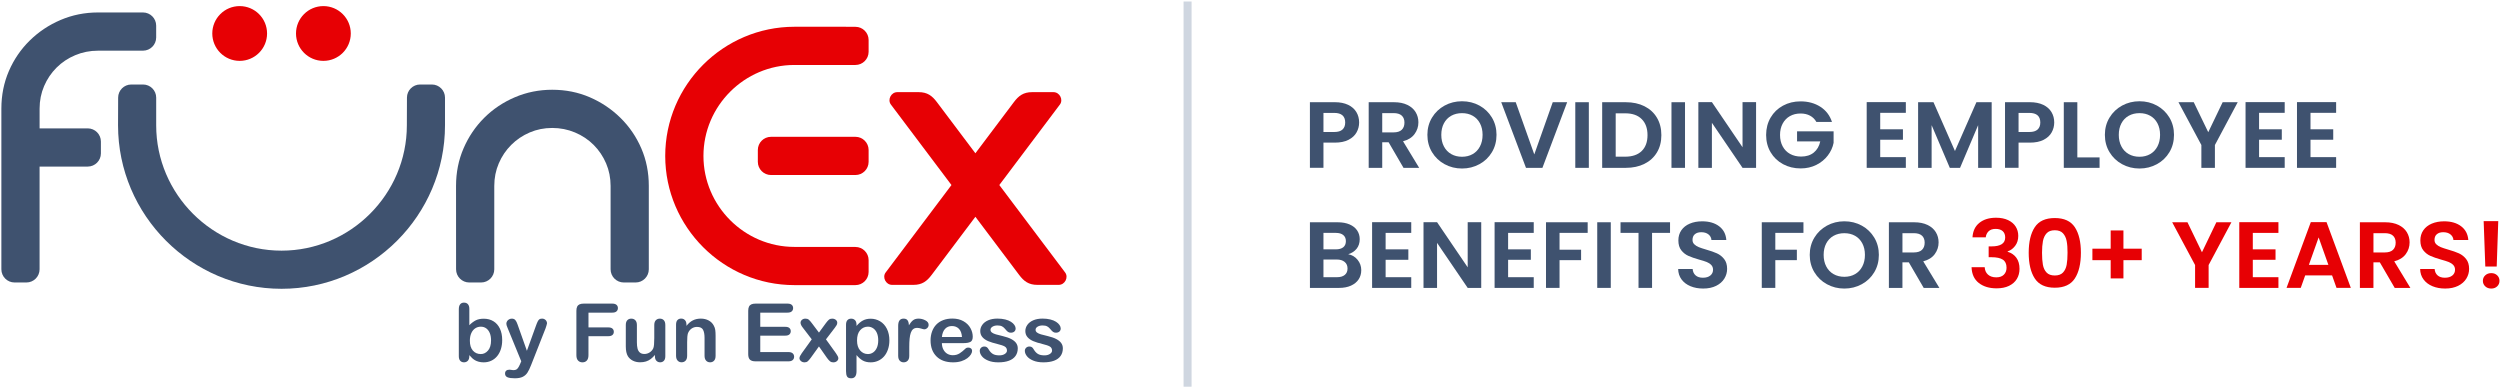 <svg width="1276" height="198" viewBox="0 0 1276 198" fill="none" xmlns="http://www.w3.org/2000/svg">
<g clip-path="url(#clip0_1205_31)">
<path d="M79.72 63.96C79.72 81.54 86.92 97.53 98.52 109.13C110.12 120.73 126.11 127.93 143.69 127.93C161.27 127.93 177.26 120.73 188.86 109.13C200.46 97.53 207.66 81.54 207.66 63.96L207.71 49.82C207.71 46.14 210.72 43.13 214.4 43.13H220.44C224.12 43.13 227.13 46.14 227.13 49.82V63.96C227.13 86.92 217.75 107.78 202.63 122.9C187.51 138.02 166.65 147.4 143.69 147.4C120.73 147.4 99.87 138.02 84.75 122.9C69.63 107.78 60.25 86.92 60.25 63.96L60.3 49.82C60.3 46.14 63.31 43.13 66.99 43.13H73.03C76.71 43.13 79.72 46.14 79.72 49.82V63.96Z" fill="#3F526F"/>
<path fill-rule="evenodd" clip-rule="evenodd" d="M232.76 94.89C232.76 88.02 234.04 81.64 236.6 75.72C239.15 69.8 242.66 64.62 247.12 60.16C251.58 55.71 256.8 52.2 262.79 49.64C268.78 47.08 275.13 45.81 281.85 45.81C288.72 45.81 295.11 47.09 301.02 49.64C306.94 52.2 312.16 55.7 316.69 60.16C321.22 64.62 324.76 69.8 327.32 75.72C329.88 81.64 331.15 88.03 331.15 94.89V137.47C331.15 141.16 328.13 144.18 324.43 144.18H318.37C314.67 144.18 311.65 141.16 311.65 137.46V94.88C311.65 90.79 310.88 86.96 309.35 83.38C307.81 79.8 305.7 76.66 303 73.96C300.3 71.26 297.12 69.14 293.47 67.61C289.82 66.08 285.95 65.31 281.85 65.31C277.76 65.31 273.93 66.08 270.35 67.61C266.77 69.15 263.63 71.26 260.93 73.96C258.23 76.66 256.11 79.8 254.58 83.38C253.05 86.96 252.28 90.79 252.28 94.88V137.46C252.28 141.16 249.26 144.18 245.56 144.18H239.5C235.8 144.18 232.78 141.16 232.78 137.46L232.76 94.89Z" fill="#3F526F"/>
<path fill-rule="evenodd" clip-rule="evenodd" d="M122.33 3.11C130.05 3.11 136.31 9.37 136.31 17.09C136.31 24.81 130.05 31.07 122.33 31.07C114.61 31.07 108.35 24.81 108.35 17.09C108.35 9.37 114.61 3.11 122.33 3.11Z" fill="#E70004"/>
<path fill-rule="evenodd" clip-rule="evenodd" d="M165.06 3.11C172.78 3.11 179.04 9.37 179.04 17.09C179.04 24.81 172.78 31.07 165.06 31.07C157.34 31.07 151.08 24.81 151.08 17.09C151.08 9.37 157.33 3.11 165.06 3.11Z" fill="#E70004"/>
<path fill-rule="evenodd" clip-rule="evenodd" d="M50 25.87C45.92 25.87 42.03 26.64 38.39 28.17C34.74 29.7 31.56 31.82 28.86 34.52C26.16 37.22 24.04 40.36 22.51 43.94C20.98 47.52 20.21 51.35 20.21 55.44V65.52H44.78C48.48 65.52 51.5 68.54 51.5 72.24V75.27V78.3C51.5 82 48.48 85.02 44.78 85.02H20.2V95.1V137.46C20.2 141.16 17.18 144.18 13.48 144.18H7.42C3.72 144.18 0.7 141.16 0.7 137.46V95.1V75.27V55.44C0.7 48.57 1.98 42.19 4.53 36.27C7.09 30.35 10.63 25.17 15.16 20.71C19.69 16.26 24.95 12.74 30.93 10.19C36.91 7.64 43.27 6.36 49.99 6.36H72.99C76.69 6.36 79.71 9.38 79.71 13.08V19.14C79.71 22.84 76.69 25.86 72.99 25.86L50 25.87Z" fill="#3F526F"/>
<path fill-rule="evenodd" clip-rule="evenodd" d="M436.62 69.83C440.32 69.83 443.34 72.85 443.34 76.55V82.61C443.34 86.31 440.32 89.33 436.62 89.33H393.52C389.82 89.33 386.8 86.31 386.8 82.61V76.55C386.8 72.85 389.82 69.83 393.52 69.83H436.62ZM431.78 33.16H422.56H405.46C392.7 33.16 381.1 38.39 372.68 46.81C364.26 55.23 359.04 66.83 359.04 79.59C359.04 92.35 364.27 103.95 372.68 112.37C381.1 120.79 392.7 126.02 405.46 126.02H422.56H431.78V126.04L436.62 126.05C440.32 126.05 443.34 129.07 443.34 132.77V138.8C443.34 142.5 440.32 145.52 436.62 145.52H431.78H422.56H405.46C387.32 145.52 370.83 138.11 358.89 126.16C346.95 114.21 339.53 97.73 339.53 79.59C339.53 61.45 346.94 44.96 358.89 33.02C370.84 21.08 387.32 13.66 405.46 13.66H422.56H431.78V13.68L436.62 13.69C440.32 13.69 443.34 16.71 443.34 20.41V26.44C443.34 30.14 440.32 33.16 436.62 33.16H431.78Z" fill="#E70004"/>
<path fill-rule="evenodd" clip-rule="evenodd" d="M454.69 53.33L485.63 94.44L455.32 134.71L452.02 139.1C450.22 141.49 452.08 145.4 455.34 145.4H466.2C470.67 145.4 473.1 143.51 475.49 140.34L479.73 134.71L497.84 110.65L515.95 134.71L520.19 140.34C522.58 143.51 525.01 145.4 529.48 145.4H540.34C543.61 145.4 545.46 141.48 543.66 139.1L540.36 134.71L510.05 94.44L540.99 53.33C542.79 50.94 540.93 47.03 537.67 47.03H526.8C522.33 47.03 519.9 48.92 517.51 52.09L497.84 78.23L478.17 52.09C475.78 48.92 473.35 47.03 468.88 47.03H458.02C454.74 47.02 452.89 50.94 454.69 53.33Z" fill="#E70004"/>
<path d="M239.55 157.6V165.98C240.61 164.91 241.7 164.09 242.8 163.52C243.91 162.95 245.27 162.67 246.91 162.67C248.79 162.67 250.44 163.1 251.85 163.97C253.27 164.83 254.37 166.09 255.15 167.73C255.93 169.37 256.32 171.32 256.32 173.57C256.32 175.23 256.1 176.76 255.67 178.14C255.23 179.53 254.6 180.73 253.77 181.75C252.94 182.77 251.94 183.56 250.75 184.11C249.57 184.67 248.27 184.94 246.84 184.94C245.97 184.94 245.15 184.84 244.38 184.64C243.61 184.44 242.96 184.17 242.42 183.85C241.88 183.52 241.42 183.18 241.04 182.83C240.66 182.48 240.16 181.96 239.54 181.26V181.8C239.54 182.83 239.28 183.61 238.77 184.14C238.26 184.67 237.61 184.93 236.82 184.93C236.02 184.93 235.38 184.67 234.9 184.14C234.42 183.61 234.18 182.83 234.18 181.8V157.83C234.18 156.72 234.41 155.88 234.87 155.31C235.33 154.74 235.98 154.46 236.81 154.46C237.68 154.46 238.35 154.73 238.82 155.27C239.29 155.81 239.55 156.59 239.55 157.6ZM239.82 173.91C239.82 176.09 240.33 177.77 241.36 178.95C242.39 180.12 243.74 180.71 245.41 180.71C246.83 180.71 248.06 180.11 249.09 178.91C250.12 177.71 250.63 175.99 250.63 173.75C250.63 172.3 250.42 171.06 249.99 170.01C249.56 168.97 248.95 168.16 248.17 167.59C247.38 167.02 246.46 166.74 245.41 166.74C244.33 166.74 243.37 167.03 242.53 167.59C241.69 168.16 241.02 168.98 240.54 170.06C240.06 171.13 239.82 172.42 239.82 173.91Z" fill="#3F526F"/>
<path d="M265.53 185.63L266.05 184.4L259.08 167.39C258.65 166.41 258.44 165.7 258.44 165.26C258.44 164.79 258.56 164.36 258.81 163.95C259.06 163.54 259.4 163.23 259.84 162.99C260.28 162.75 260.73 162.63 261.2 162.63C262.01 162.63 262.63 162.88 263.04 163.38C263.46 163.88 263.82 164.6 264.14 165.54L268.93 179.05L273.47 166.48C273.83 165.46 274.15 164.66 274.44 164.09C274.73 163.51 275.04 163.13 275.36 162.92C275.68 162.72 276.14 162.62 276.74 162.62C277.17 162.62 277.58 162.73 277.97 162.95C278.36 163.17 278.67 163.47 278.88 163.84C279.09 164.22 279.2 164.61 279.2 165.03C279.15 165.28 279.06 165.65 278.93 166.12C278.81 166.59 278.65 167.06 278.47 167.55L271.09 186.29C270.45 187.94 269.83 189.23 269.22 190.17C268.61 191.11 267.81 191.83 266.8 192.33C265.8 192.83 264.45 193.08 262.75 193.08C261.09 193.08 259.85 192.91 259.02 192.56C258.19 192.21 257.78 191.57 257.78 190.65C257.78 190.02 257.98 189.53 258.37 189.19C258.76 188.85 259.35 188.68 260.12 188.68C260.42 188.68 260.72 188.72 261.01 188.8C261.37 188.88 261.68 188.92 261.94 188.92C262.59 188.92 263.1 188.83 263.47 188.64C263.84 188.45 264.18 188.13 264.48 187.66C264.8 187.21 265.14 186.53 265.53 185.63Z" fill="#3F526F"/>
<path d="M312.49 159.57H300.36V167.11H310.5C311.44 167.11 312.14 167.31 312.6 167.72C313.06 168.13 313.29 168.68 313.29 169.36C313.29 170.04 313.05 170.59 312.58 170.99C312.11 171.39 311.41 171.59 310.49 171.59H300.35V181.3C300.35 182.53 300.06 183.45 299.49 184.05C298.92 184.65 298.18 184.94 297.28 184.94C296.37 184.94 295.62 184.64 295.05 184.03C294.48 183.43 294.19 182.52 294.19 181.3V158.62C294.19 157.76 294.32 157.06 294.58 156.52C294.84 155.98 295.25 155.58 295.81 155.33C296.37 155.08 297.09 154.96 297.96 154.96H312.47C313.45 154.96 314.18 155.17 314.66 155.59C315.14 156.01 315.38 156.56 315.38 157.25C315.38 157.95 315.14 158.51 314.66 158.93C314.2 159.36 313.47 159.57 312.49 159.57Z" fill="#3F526F"/>
<path d="M334.28 181.85V181.15C333.6 181.98 332.89 182.68 332.15 183.24C331.4 183.8 330.59 184.22 329.7 184.5C328.82 184.78 327.81 184.91 326.67 184.91C325.3 184.91 324.07 184.63 322.99 184.08C321.91 183.53 321.07 182.77 320.47 181.81C319.76 180.64 319.41 178.97 319.41 176.78V165.9C319.41 164.8 319.66 163.98 320.18 163.44C320.7 162.9 321.37 162.63 322.21 162.63C323.07 162.63 323.76 162.91 324.28 163.46C324.81 164.01 325.07 164.83 325.07 165.91V174.7C325.07 175.97 325.18 177.04 325.4 177.91C325.62 178.78 326.02 179.45 326.59 179.94C327.16 180.43 327.94 180.67 328.92 180.67C329.87 180.67 330.77 180.4 331.62 179.85C332.46 179.3 333.08 178.58 333.46 177.7C333.78 176.92 333.94 175.22 333.94 172.59V165.91C333.94 164.83 334.2 164.01 334.73 163.46C335.26 162.91 335.94 162.63 336.78 162.63C337.62 162.63 338.3 162.9 338.81 163.44C339.32 163.98 339.58 164.8 339.58 165.9V181.8C339.58 182.85 339.33 183.63 338.84 184.15C338.35 184.67 337.72 184.93 336.94 184.93C336.16 184.93 335.53 184.66 335.02 184.12C334.51 183.58 334.28 182.83 334.28 181.85Z" fill="#3F526F"/>
<path d="M350.37 165.66V166.32C351.37 165.05 352.45 164.11 353.64 163.52C354.82 162.92 356.18 162.62 357.71 162.62C359.2 162.62 360.54 162.94 361.71 163.57C362.88 164.2 363.76 165.09 364.34 166.24C364.71 166.91 364.95 167.63 365.07 168.41C365.18 169.19 365.24 170.18 365.24 171.39V181.6C365.24 182.7 364.98 183.53 364.46 184.09C363.94 184.65 363.27 184.93 362.44 184.93C361.6 184.93 360.91 184.64 360.39 184.06C359.87 183.48 359.6 182.66 359.6 181.59V172.44C359.6 170.63 359.34 169.25 358.82 168.29C358.3 167.33 357.27 166.85 355.72 166.85C354.71 166.85 353.79 167.14 352.96 167.72C352.13 168.3 351.52 169.1 351.13 170.12C350.85 170.94 350.72 172.47 350.72 174.7V181.58C350.72 182.69 350.45 183.53 349.92 184.08C349.39 184.64 348.7 184.91 347.86 184.91C347.04 184.91 346.37 184.62 345.85 184.04C345.32 183.46 345.06 182.64 345.06 181.57V165.71C345.06 164.66 345.29 163.88 345.77 163.37C346.24 162.85 346.88 162.6 347.7 162.6C348.2 162.6 348.65 162.71 349.05 162.94C349.45 163.17 349.77 163.51 350.01 163.97C350.25 164.45 350.37 165.01 350.37 165.66Z" fill="#3F526F"/>
<path d="M401.91 159.57H388.04V166.81H400.81C401.75 166.81 402.45 167.01 402.91 167.42C403.37 167.83 403.6 168.37 403.6 169.04C403.6 169.71 403.37 170.26 402.92 170.68C402.46 171.1 401.76 171.31 400.81 171.31H388.04V179.69H402.39C403.36 179.69 404.09 179.91 404.58 180.34C405.07 180.78 405.32 181.36 405.32 182.08C405.32 182.78 405.07 183.34 404.58 183.78C404.09 184.22 403.36 184.43 402.39 184.43H385.66C384.32 184.43 383.36 184.14 382.77 183.57C382.18 182.99 381.89 182.06 381.89 180.78V158.62C381.89 157.76 382.02 157.06 382.28 156.52C382.54 155.98 382.95 155.58 383.51 155.33C384.07 155.08 384.78 154.96 385.66 154.96H401.91C402.89 154.96 403.62 155.17 404.1 155.59C404.58 156.01 404.81 156.56 404.81 157.25C404.81 157.95 404.57 158.51 404.1 158.93C403.62 159.36 402.89 159.57 401.91 159.57Z" fill="#3F526F"/>
<path d="M422.09 182.67L417.99 176.82L413.78 182.67C413.17 183.49 412.66 184.07 412.24 184.42C411.82 184.77 411.28 184.94 410.63 184.94C409.91 184.94 409.3 184.72 408.8 184.29C408.3 183.85 408.04 183.35 408.04 182.79C408.04 182.21 408.43 181.39 409.2 180.32L414.32 173.2L409.78 167.27C408.99 166.29 408.6 165.44 408.6 164.72C408.6 164.16 408.83 163.67 409.31 163.25C409.78 162.83 410.39 162.63 411.15 162.63C411.81 162.63 412.36 162.81 412.8 163.17C413.24 163.53 413.74 164.1 414.32 164.88L417.99 169.75L421.56 164.88C422.15 164.08 422.67 163.5 423.1 163.15C423.53 162.8 424.08 162.63 424.73 162.63C425.48 162.63 426.09 162.84 426.59 163.24C427.08 163.65 427.33 164.14 427.33 164.72C427.33 165.14 427.23 165.53 427.03 165.92C426.83 166.3 426.52 166.75 426.11 167.28L421.57 173.21L426.69 180.33C427.49 181.44 427.89 182.28 427.89 182.84C427.89 183.42 427.64 183.91 427.14 184.33C426.64 184.75 426.03 184.95 425.3 184.95C424.65 184.95 424.1 184.77 423.65 184.41C423.18 184.04 422.67 183.46 422.09 182.67Z" fill="#3F526F"/>
<path d="M437.16 165.7V166.36C438.22 165.09 439.33 164.15 440.48 163.56C441.63 162.96 442.93 162.67 444.38 162.67C446.12 162.67 447.72 163.11 449.19 163.98C450.65 164.85 451.81 166.12 452.66 167.8C453.51 169.48 453.94 171.46 453.94 173.75C453.94 175.44 453.69 176.99 453.2 178.4C452.71 179.81 452.03 181 451.18 181.96C450.32 182.92 449.31 183.66 448.14 184.17C446.97 184.69 445.72 184.94 444.38 184.94C442.76 184.94 441.41 184.62 440.31 183.99C439.21 183.36 438.16 182.44 437.17 181.22V189.46C437.17 191.87 436.26 193.08 434.45 193.08C433.38 193.08 432.68 192.77 432.33 192.15C431.98 191.53 431.81 190.62 431.81 189.43V165.75C431.81 164.7 432.05 163.92 432.52 163.41C432.99 162.89 433.63 162.64 434.45 162.64C435.25 162.64 435.9 162.91 436.41 163.43C436.91 163.95 437.16 164.71 437.16 165.7ZM448.25 173.68C448.25 172.23 448.02 170.99 447.57 169.95C447.12 168.91 446.48 168.11 445.67 167.56C444.86 167.01 443.97 166.73 442.99 166.73C441.43 166.73 440.11 167.33 439.04 168.52C437.97 169.71 437.43 171.47 437.43 173.79C437.43 175.97 437.96 177.67 439.03 178.89C440.09 180.1 441.41 180.71 442.99 180.71C443.93 180.71 444.8 180.45 445.6 179.92C446.4 179.39 447.04 178.6 447.53 177.54C448.01 176.47 448.25 175.19 448.25 173.68Z" fill="#3F526F"/>
<path d="M464.09 177.02V181.6C464.09 182.71 463.82 183.55 463.28 184.1C462.74 184.66 462.06 184.93 461.23 184.93C460.41 184.93 459.74 184.65 459.22 184.09C458.7 183.53 458.43 182.7 458.43 181.6V166.32C458.43 163.85 459.35 162.62 461.19 162.62C462.13 162.62 462.81 162.91 463.22 163.49C463.64 164.07 463.86 164.92 463.9 166.04C464.58 164.91 465.27 164.06 465.98 163.49C466.69 162.92 467.64 162.62 468.83 162.62C470.02 162.62 471.17 162.91 472.29 163.49C473.41 164.07 473.97 164.83 473.97 165.78C473.97 166.45 473.73 167 473.26 167.44C472.78 167.88 472.27 168.09 471.72 168.09C471.51 168.09 471.01 167.97 470.22 167.72C469.43 167.47 468.72 167.35 468.12 167.35C467.29 167.35 466.61 167.56 466.09 167.98C465.56 168.4 465.16 169.03 464.87 169.86C464.58 170.69 464.38 171.68 464.27 172.83C464.15 173.98 464.09 175.37 464.09 177.02Z" fill="#3F526F"/>
<path d="M491.81 175.13H480.74C480.75 176.38 481.01 177.48 481.52 178.43C482.02 179.38 482.69 180.1 483.53 180.58C484.37 181.06 485.29 181.3 486.3 181.3C486.98 181.3 487.6 181.22 488.16 181.07C488.72 180.92 489.26 180.68 489.79 180.35C490.32 180.02 490.8 179.67 491.24 179.29C491.68 178.91 492.26 178.41 492.96 177.76C493.25 177.52 493.67 177.4 494.2 177.4C494.78 177.4 495.25 177.55 495.61 177.86C495.97 178.17 496.15 178.6 496.15 179.17C496.15 179.67 495.95 180.25 495.55 180.91C495.15 181.57 494.54 182.21 493.74 182.82C492.93 183.43 491.92 183.94 490.69 184.34C489.47 184.74 488.06 184.94 486.47 184.94C482.83 184.94 480.01 183.93 477.99 181.92C475.97 179.91 474.96 177.18 474.96 173.74C474.96 172.12 475.21 170.61 475.71 169.23C476.21 167.84 476.93 166.65 477.89 165.66C478.84 164.67 480.02 163.91 481.42 163.38C482.82 162.85 484.36 162.59 486.06 162.59C488.27 162.59 490.17 163.04 491.75 163.95C493.33 164.85 494.52 166.02 495.31 167.46C496.1 168.89 496.49 170.35 496.49 171.84C496.49 173.22 496.08 174.12 495.27 174.52C494.44 174.93 493.29 175.13 491.81 175.13ZM480.74 172.02H491C490.86 170.14 490.34 168.74 489.43 167.81C488.52 166.88 487.33 166.41 485.85 166.41C484.44 166.41 483.28 166.88 482.38 167.83C481.48 168.77 480.93 170.17 480.74 172.02Z" fill="#3F526F"/>
<path d="M519.47 177.77C519.47 179.28 519.09 180.58 518.33 181.66C517.57 182.74 516.45 183.56 514.96 184.11C513.47 184.67 511.67 184.94 509.54 184.94C507.51 184.94 505.77 184.64 504.32 184.03C502.87 183.43 501.8 182.67 501.11 181.77C500.42 180.87 500.07 179.96 500.07 179.05C500.07 178.45 500.29 177.93 500.73 177.5C501.17 177.07 501.73 176.86 502.41 176.86C503 176.86 503.46 177 503.78 177.28C504.1 177.56 504.4 177.96 504.69 178.47C505.27 179.45 505.97 180.18 506.77 180.66C507.57 181.14 508.68 181.38 510.08 181.38C511.21 181.38 512.14 181.13 512.87 180.65C513.6 180.16 513.96 179.6 513.96 178.97C513.96 178.01 513.58 177.3 512.83 176.86C512.08 176.42 510.84 176 509.11 175.59C507.16 175.12 505.57 174.63 504.35 174.11C503.13 173.59 502.15 172.91 501.42 172.07C500.69 171.23 500.32 170.19 500.32 168.95C500.32 167.85 500.66 166.81 501.34 165.83C502.02 164.85 503.02 164.07 504.34 163.49C505.66 162.91 507.25 162.61 509.12 162.61C510.58 162.61 511.9 162.76 513.07 163.05C514.24 163.34 515.21 163.74 515.99 164.24C516.77 164.74 517.37 165.29 517.77 165.89C518.18 166.49 518.38 167.08 518.38 167.66C518.38 168.29 518.16 168.81 517.73 169.21C517.29 169.61 516.68 169.81 515.87 169.81C515.29 169.81 514.8 169.65 514.39 169.33C513.98 169.01 513.52 168.53 512.99 167.88C512.56 167.34 512.06 166.91 511.48 166.59C510.9 166.27 510.11 166.11 509.12 166.11C508.1 166.11 507.25 166.32 506.57 166.74C505.89 167.16 505.55 167.69 505.55 168.32C505.55 168.9 505.8 169.37 506.3 169.74C506.8 170.11 507.47 170.41 508.31 170.66C509.15 170.91 510.31 171.2 511.79 171.54C513.54 171.96 514.98 172.45 516.09 173.03C517.2 173.61 518.05 174.29 518.62 175.07C519.18 175.87 519.47 176.76 519.47 177.77Z" fill="#3F526F"/>
<path d="M542.48 177.77C542.48 179.28 542.1 180.58 541.34 181.66C540.58 182.74 539.46 183.56 537.97 184.11C536.48 184.67 534.68 184.94 532.55 184.94C530.52 184.94 528.78 184.64 527.33 184.03C525.88 183.43 524.81 182.67 524.12 181.77C523.43 180.87 523.08 179.96 523.08 179.05C523.08 178.45 523.3 177.93 523.74 177.5C524.18 177.07 524.74 176.86 525.42 176.86C526.01 176.86 526.47 177 526.79 177.28C527.11 177.56 527.41 177.96 527.7 178.47C528.28 179.45 528.98 180.18 529.78 180.66C530.58 181.14 531.69 181.38 533.09 181.38C534.22 181.38 535.15 181.13 535.88 180.65C536.61 180.16 536.97 179.6 536.97 178.97C536.97 178.01 536.59 177.3 535.84 176.86C535.09 176.42 533.85 176 532.12 175.59C530.17 175.12 528.58 174.63 527.36 174.11C526.14 173.59 525.16 172.91 524.43 172.07C523.7 171.23 523.33 170.19 523.33 168.95C523.33 167.85 523.67 166.81 524.35 165.83C525.03 164.85 526.03 164.07 527.35 163.49C528.67 162.91 530.26 162.61 532.13 162.61C533.59 162.61 534.91 162.76 536.08 163.05C537.25 163.34 538.22 163.74 539 164.24C539.78 164.74 540.38 165.29 540.78 165.89C541.19 166.49 541.39 167.08 541.39 167.66C541.39 168.29 541.17 168.81 540.74 169.21C540.3 169.61 539.69 169.81 538.88 169.81C538.3 169.81 537.81 169.65 537.4 169.33C536.99 169.01 536.53 168.53 536 167.88C535.57 167.34 535.07 166.91 534.49 166.59C533.91 166.27 533.12 166.11 532.13 166.11C531.11 166.11 530.26 166.32 529.58 166.74C528.9 167.16 528.56 167.69 528.56 168.32C528.56 168.9 528.81 169.37 529.31 169.74C529.81 170.11 530.48 170.41 531.32 170.66C532.16 170.91 533.32 171.2 534.8 171.54C536.55 171.96 537.99 172.45 539.1 173.03C540.21 173.61 541.06 174.29 541.63 175.07C542.2 175.87 542.48 176.76 542.48 177.77Z" fill="#3F526F"/>
<path d="M692.39 67.57C691.52 69.14 690.15 70.4 688.29 71.36C686.43 72.32 684.09 72.8 681.26 72.8H675.49V85.66H668.58V52.16H681.26C683.93 52.16 686.19 52.61 688.07 53.5C689.95 54.4 691.35 55.63 692.29 57.2C693.23 58.77 693.7 60.54 693.7 62.53C693.7 64.33 693.26 66.01 692.39 67.57ZM685.21 66.11C686.13 65.26 686.59 64.07 686.59 62.53C686.59 59.27 684.71 57.63 680.97 57.63H675.49V67.37H680.97C682.88 67.38 684.29 66.96 685.21 66.11Z" fill="#3F526F"/>
<path d="M716.35 85.67L708.75 72.61H705.49V85.67H698.58V52.17H711.51C714.17 52.17 716.44 52.63 718.32 53.54C720.2 54.45 721.6 55.68 722.54 57.24C723.48 58.79 723.95 60.53 723.95 62.45C723.95 64.66 723.29 66.65 721.98 68.43C720.66 70.21 718.71 71.43 716.11 72.1L724.35 85.68H716.35V85.67ZM705.49 67.57H711.26C713.14 67.57 714.53 67.13 715.45 66.25C716.37 65.37 716.83 64.15 716.83 62.58C716.83 61.04 716.37 59.85 715.45 59C714.53 58.15 713.13 57.73 711.26 57.73H705.49V67.57Z" fill="#3F526F"/>
<path d="M737.32 83.8C734.62 82.33 732.49 80.29 730.91 77.68C729.33 75.07 728.54 72.12 728.54 68.82C728.54 65.56 729.33 62.62 730.91 60.01C732.49 57.4 734.63 55.36 737.32 53.89C740.02 52.42 742.98 51.68 746.2 51.68C749.46 51.68 752.43 52.42 755.11 53.89C757.79 55.36 759.91 57.4 761.48 60.01C763.04 62.62 763.82 65.55 763.82 68.82C763.82 72.12 763.04 75.07 761.48 77.68C759.92 80.29 757.79 82.33 755.09 83.8C752.39 85.27 749.43 86.01 746.21 86.01C742.99 86.01 740.01 85.27 737.32 83.8ZM751.68 78.64C753.26 77.73 754.49 76.43 755.38 74.73C756.27 73.03 756.71 71.07 756.71 68.83C756.71 66.59 756.27 64.63 755.38 62.95C754.49 61.27 753.26 59.98 751.68 59.09C750.1 58.19 748.28 57.75 746.2 57.75C744.13 57.75 742.29 58.2 740.7 59.09C739.1 59.99 737.86 61.27 736.97 62.95C736.08 64.63 735.64 66.59 735.64 68.83C735.64 71.07 736.08 73.04 736.97 74.73C737.86 76.43 739.1 77.73 740.7 78.64C742.29 79.55 744.13 80.01 746.2 80.01C748.27 80.01 750.1 79.55 751.68 78.64Z" fill="#3F526F"/>
<path d="M799.88 52.17L787.25 85.67H778.86L766.23 52.17H773.63L783.1 78.81L792.52 52.17H799.88Z" fill="#3F526F"/>
<path d="M810.94 52.17V85.67H804.03V52.17H810.94Z" fill="#3F526F"/>
<path d="M839.34 54.23C842.09 55.61 844.21 57.57 845.71 60.11C847.21 62.65 847.96 65.61 847.96 68.97C847.96 72.33 847.21 75.27 845.71 77.78C844.21 80.29 842.09 82.24 839.34 83.61C836.59 84.99 833.41 85.67 829.79 85.67H817.75V52.17H829.79C833.41 52.17 836.59 52.85 839.34 54.23ZM837.93 77.08C839.9 75.16 840.89 72.46 840.89 68.97C840.89 65.48 839.9 62.75 837.93 60.79C835.96 58.82 833.16 57.84 829.54 57.84H824.65V79.97H829.54C833.16 79.96 835.96 79 837.93 77.08Z" fill="#3F526F"/>
<path d="M860.03 52.17V85.67H853.12V52.17H860.03Z" fill="#3F526F"/>
<path d="M896.3 85.67H889.39L873.75 62.68V85.67H866.84V52.12H873.75L889.39 75.16V52.12H896.3V85.67Z" fill="#3F526F"/>
<path d="M927.09 62.25C926.3 60.84 925.21 59.77 923.83 59.03C922.45 58.29 920.84 57.93 918.99 57.93C916.95 57.93 915.14 58.38 913.56 59.27C911.98 60.17 910.75 61.45 909.86 63.11C908.97 64.77 908.53 66.69 908.53 68.87C908.53 71.11 908.98 73.06 909.89 74.73C910.79 76.4 912.05 77.68 913.66 78.57C915.27 79.46 917.15 79.91 919.29 79.91C921.92 79.91 924.08 79.23 925.75 77.87C927.43 76.51 928.53 74.61 929.06 72.18H917.22V67.04H935.87V72.9C935.41 75.24 934.42 77.4 932.91 79.38C931.4 81.36 929.45 82.96 927.06 84.16C924.67 85.36 922 85.96 919.04 85.96C915.72 85.96 912.72 85.23 910.04 83.78C907.36 82.32 905.25 80.3 903.72 77.71C902.19 75.12 901.43 72.17 901.43 68.88C901.43 65.59 902.2 62.63 903.72 60.02C905.25 57.41 907.35 55.38 910.04 53.92C912.72 52.46 915.71 51.74 919 51.74C922.88 51.74 926.25 52.66 929.12 54.5C931.98 56.34 933.95 58.92 935.04 62.25H927.09Z" fill="#3F526F"/>
<path d="M959.66 57.59V65.99H971.26V71.32H959.66V80.2H972.74V85.67H952.76V52.12H972.74V57.59H959.66Z" fill="#3F526F"/>
<path d="M1016.55 52.17V85.67H1009.64V63.88L1000.41 85.67H995.18L985.9 63.88V85.67H979V52.17H986.85L997.81 77.08L1008.76 52.17H1016.55Z" fill="#3F526F"/>
<path d="M1047.17 67.57C1046.3 69.14 1044.93 70.4 1043.07 71.36C1041.21 72.32 1038.87 72.8 1036.04 72.8H1030.27V85.66H1023.36V52.16H1036.04C1038.71 52.16 1040.97 52.61 1042.85 53.5C1044.73 54.4 1046.13 55.63 1047.07 57.2C1048.01 58.77 1048.48 60.54 1048.48 62.53C1048.47 64.33 1048.04 66.01 1047.17 67.57ZM1039.99 66.11C1040.91 65.26 1041.37 64.07 1041.37 62.53C1041.37 59.27 1039.49 57.63 1035.75 57.63H1030.27V67.37H1035.75C1037.65 67.38 1039.07 66.96 1039.99 66.11Z" fill="#3F526F"/>
<path d="M1060.27 80.34H1071.62V85.67H1053.36V52.17H1060.27V80.34Z" fill="#3F526F"/>
<path d="M1083.11 83.8C1080.41 82.33 1078.28 80.29 1076.7 77.68C1075.12 75.07 1074.33 72.12 1074.33 68.82C1074.33 65.56 1075.12 62.62 1076.7 60.01C1078.28 57.4 1080.42 55.36 1083.11 53.89C1085.81 52.42 1088.77 51.68 1091.99 51.68C1095.25 51.68 1098.22 52.42 1100.9 53.89C1103.58 55.36 1105.7 57.4 1107.27 60.01C1108.83 62.62 1109.61 65.55 1109.61 68.82C1109.61 72.12 1108.83 75.07 1107.27 77.68C1105.71 80.29 1103.58 82.33 1100.88 83.8C1098.18 85.27 1095.22 86.01 1092 86.01C1088.78 86.01 1085.81 85.27 1083.11 83.8ZM1097.47 78.64C1099.05 77.73 1100.28 76.43 1101.17 74.73C1102.06 73.03 1102.5 71.07 1102.5 68.83C1102.5 66.59 1102.06 64.63 1101.17 62.95C1100.28 61.27 1099.05 59.98 1097.47 59.09C1095.89 58.19 1094.07 57.75 1091.99 57.75C1089.92 57.75 1088.08 58.2 1086.49 59.09C1084.89 59.99 1083.65 61.27 1082.76 62.95C1081.87 64.63 1081.43 66.59 1081.43 68.83C1081.43 71.07 1081.87 73.04 1082.76 74.73C1083.65 76.43 1084.89 77.73 1086.49 78.64C1088.08 79.55 1089.92 80.01 1091.99 80.01C1094.07 80.01 1095.89 79.55 1097.47 78.64Z" fill="#3F526F"/>
<path d="M1142.13 52.17L1130.49 74.01V85.67H1123.58V74.01L1111.89 52.17H1119.69L1127.09 67.48L1134.44 52.17H1142.13Z" fill="#3F526F"/>
<path d="M1153.03 57.59V65.99H1164.63V71.32H1153.03V80.2H1166.11V85.67H1146.13V52.12H1166.11V57.59H1153.03Z" fill="#3F526F"/>
<path d="M1179.28 57.59V65.99H1190.88V71.32H1179.28V80.2H1192.36V85.67H1172.38V52.12H1192.36V57.59H1179.28Z" fill="#3F526F"/>
<path d="M692.91 132.6C694.16 134.14 694.79 135.9 694.79 137.88C694.79 139.67 694.34 141.25 693.43 142.61C692.52 143.97 691.22 145.03 689.51 145.8C687.8 146.57 685.78 146.95 683.44 146.95H668.59V113.45H682.8C685.14 113.45 687.15 113.82 688.84 114.55C690.53 115.29 691.82 116.31 692.69 117.62C693.56 118.93 694 120.42 694 122.08C694 124.03 693.46 125.66 692.4 126.98C691.33 128.29 689.91 129.22 688.13 129.76C690.06 130.12 691.66 131.06 692.91 132.6ZM675.49 127.27H681.81C683.45 127.27 684.72 126.91 685.61 126.19C686.5 125.47 686.94 124.44 686.94 123.09C686.94 121.75 686.5 120.71 685.61 119.97C684.72 119.23 683.45 118.87 681.81 118.87H675.49V127.27ZM686.37 140.32C687.31 139.55 687.78 138.46 687.78 137.06C687.78 135.62 687.29 134.49 686.3 133.68C685.31 132.86 683.98 132.46 682.3 132.46H675.49V141.48H682.45C684.13 141.48 685.43 141.09 686.37 140.32Z" fill="#3F526F"/>
<path d="M707.22 118.87V127.27H718.82V132.6H707.22V141.48H720.3V146.95H700.32V113.4H720.3V118.87H707.22Z" fill="#3F526F"/>
<path d="M756.02 146.95H749.11L733.47 123.96V146.95H726.56V113.4H733.47L749.11 136.44V113.4H756.02V146.95Z" fill="#3F526F"/>
<path d="M769.74 118.87V127.27H781.34V132.6H769.74V141.48H782.82V146.95H762.84V113.4H782.82V118.87H769.74Z" fill="#3F526F"/>
<path d="M810.35 113.44V118.86H795.99V127.45H806.99V132.78H795.99V146.94H789.08V113.44H810.35Z" fill="#3F526F"/>
<path d="M822.14 113.44V146.94H815.23V113.44H822.14Z" fill="#3F526F"/>
<path d="M852.39 113.44V118.86H843.21V146.94H836.3V118.86H827.12V113.44H852.39Z" fill="#3F526F"/>
<path d="M862.82 146.08C860.9 145.28 859.37 144.13 858.26 142.62C857.14 141.12 856.57 139.34 856.53 137.29H863.93C864.03 138.67 864.53 139.75 865.43 140.55C866.33 141.35 867.58 141.75 869.16 141.75C870.77 141.75 872.04 141.37 872.96 140.62C873.88 139.87 874.34 138.88 874.34 137.67C874.34 136.68 874.03 135.86 873.4 135.22C872.78 134.58 871.99 134.08 871.06 133.71C870.13 133.34 868.83 132.93 867.19 132.49C864.95 131.85 863.14 131.22 861.74 130.59C860.34 129.97 859.14 129.02 858.14 127.76C857.14 126.5 856.64 124.81 856.64 122.7C856.64 120.72 857.15 118.99 858.17 117.52C859.19 116.05 860.62 114.92 862.46 114.14C864.3 113.36 866.41 112.96 868.78 112.96C872.33 112.96 875.22 113.8 877.44 115.48C879.66 117.16 880.89 119.5 881.12 122.51H873.52C873.45 121.36 872.95 120.41 872.02 119.65C871.09 118.89 869.84 118.52 868.3 118.52C866.95 118.52 865.87 118.86 865.07 119.53C864.26 120.2 863.86 121.18 863.86 122.46C863.86 123.36 864.16 124.1 864.77 124.69C865.38 125.28 866.13 125.76 867.04 126.13C867.94 126.5 869.22 126.92 870.86 127.4C873.1 128.04 874.92 128.68 876.34 129.32C877.75 129.96 878.97 130.92 879.99 132.2C881.01 133.48 881.52 135.16 881.52 137.24C881.52 139.03 881.04 140.7 880.09 142.23C879.13 143.77 877.74 144.99 875.9 145.9C874.06 146.81 871.87 147.27 869.34 147.27C866.91 147.28 864.75 146.88 862.82 146.08Z" fill="#3F526F"/>
<path d="M920.48 113.44V118.86H906.12V127.45H917.12V132.78H906.12V146.94H899.21V113.44H920.48Z" fill="#3F526F"/>
<path d="M932.47 145.07C929.77 143.6 927.64 141.56 926.06 138.95C924.48 136.34 923.69 133.39 923.69 130.09C923.69 126.83 924.48 123.89 926.06 121.28C927.64 118.67 929.78 116.63 932.47 115.16C935.17 113.69 938.13 112.95 941.35 112.95C944.61 112.95 947.58 113.69 950.26 115.16C952.94 116.63 955.06 118.67 956.63 121.28C958.19 123.89 958.97 126.82 958.97 130.09C958.97 133.39 958.19 136.34 956.63 138.95C955.07 141.56 952.94 143.6 950.24 145.07C947.54 146.54 944.58 147.28 941.36 147.28C938.14 147.28 935.17 146.55 932.47 145.07ZM946.83 139.91C948.41 139 949.64 137.7 950.53 136C951.42 134.3 951.86 132.34 951.86 130.1C951.86 127.86 951.42 125.9 950.53 124.22C949.64 122.54 948.41 121.25 946.83 120.36C945.25 119.47 943.43 119.02 941.35 119.02C939.28 119.02 937.44 119.47 935.85 120.36C934.25 121.26 933.01 122.54 932.12 124.22C931.23 125.9 930.79 127.86 930.79 130.1C930.79 132.34 931.23 134.31 932.12 136C933.01 137.7 934.25 139 935.85 139.91C937.44 140.82 939.28 141.28 941.35 141.28C943.42 141.28 945.25 140.83 946.83 139.91Z" fill="#3F526F"/>
<path d="M981.86 146.95L974.26 133.89H971V146.95H964.09V113.45H977.02C979.68 113.45 981.95 113.91 983.83 114.82C985.71 115.73 987.11 116.96 988.05 118.52C988.99 120.07 989.46 121.81 989.46 123.73C989.46 125.94 988.8 127.93 987.49 129.71C986.17 131.49 984.22 132.71 981.62 133.38L989.86 146.96H981.86V146.95ZM971.01 128.85H976.78C978.66 128.85 980.05 128.41 980.97 127.53C981.89 126.65 982.35 125.43 982.35 123.86C982.35 122.32 981.89 121.13 980.97 120.28C980.05 119.43 978.65 119.01 976.78 119.01H971.01V128.85Z" fill="#3F526F"/>
<path d="M1010.26 113.75C1012.41 112.01 1015.25 111.13 1018.77 111.13C1021.17 111.13 1023.23 111.54 1024.94 112.35C1026.65 113.17 1027.94 114.27 1028.81 115.66C1029.68 117.05 1030.12 118.63 1030.12 120.39C1030.12 122.41 1029.58 124.11 1028.52 125.5C1027.45 126.89 1026.18 127.83 1024.7 128.31V128.5C1026.61 129.08 1028.1 130.1 1029.16 131.57C1030.23 133.04 1030.76 134.93 1030.76 137.23C1030.76 139.15 1030.31 140.86 1029.4 142.37C1028.49 143.87 1027.16 145.05 1025.4 145.9C1023.64 146.75 1021.53 147.17 1019.06 147.17C1015.34 147.17 1012.32 146.26 1009.98 144.43C1007.64 142.6 1006.41 139.92 1006.28 136.37H1012.99C1013.06 137.94 1013.61 139.19 1014.64 140.14C1015.68 141.08 1017.1 141.56 1018.91 141.56C1020.59 141.56 1021.88 141.1 1022.78 140.19C1023.68 139.28 1024.14 138.1 1024.14 136.66C1024.14 134.74 1023.52 133.37 1022.26 132.53C1021.01 131.7 1019.07 131.28 1016.44 131.28H1015.01V125.76H1016.44C1021.11 125.76 1023.45 124.24 1023.45 121.2C1023.45 119.82 1023.03 118.75 1022.19 117.98C1021.35 117.21 1020.14 116.83 1018.56 116.83C1017.01 116.83 1015.82 117.24 1014.98 118.05C1014.14 118.87 1013.66 119.9 1013.52 121.15H1006.76C1006.94 117.97 1008.1 115.5 1010.26 113.75Z" fill="#E70004"/>
<path d="M1038.53 115.99C1040.59 112.85 1044 111.29 1048.77 111.29C1053.54 111.29 1056.95 112.86 1059.01 115.99C1061.07 119.13 1062.09 123.46 1062.09 129C1062.09 134.57 1061.06 138.94 1059.01 142.1C1056.95 145.27 1053.54 146.85 1048.77 146.85C1044 146.85 1040.59 145.27 1038.53 142.1C1036.47 138.93 1035.45 134.56 1035.45 129C1035.45 123.46 1036.48 119.12 1038.53 115.99ZM1054.82 123.02C1054.51 121.4 1053.88 120.09 1052.94 119.06C1052 118.04 1050.61 117.52 1048.77 117.52C1046.93 117.52 1045.54 118.03 1044.6 119.06C1043.66 120.09 1043.04 121.4 1042.72 123.02C1042.41 124.64 1042.25 126.63 1042.25 129C1042.25 131.43 1042.4 133.47 1042.69 135.12C1042.99 136.77 1043.61 138.1 1044.57 139.1C1045.52 140.11 1046.92 140.61 1048.76 140.61C1050.6 140.61 1052 140.11 1052.95 139.1C1053.9 138.09 1054.53 136.76 1054.83 135.12C1055.13 133.47 1055.27 131.43 1055.27 129C1055.29 126.63 1055.13 124.64 1054.82 123.02Z" fill="#E70004"/>
<path d="M1093.13 132.79H1083.8V142.1H1077.29V132.79H1067.96V126.93H1077.29V117.62H1083.8V126.93H1093.13V132.79Z" fill="#E70004"/>
<path d="M1138.92 113.44L1127.28 135.28V146.94H1120.37V135.28L1108.68 113.44H1116.48L1123.88 128.75L1131.23 113.44H1138.92Z" fill="#E70004"/>
<path d="M1149.83 118.87V127.27H1161.43V132.6H1149.83V141.48H1162.91V146.95H1142.93V113.4H1162.91V118.87H1149.83Z" fill="#E70004"/>
<path d="M1190.29 140.56H1176.57L1174.3 146.94H1167.05L1179.43 113.39H1187.47L1199.86 146.94H1192.56L1190.29 140.56ZM1188.41 135.19L1183.43 121.17L1178.45 135.19H1188.41Z" fill="#E70004"/>
<path d="M1222.26 146.95L1214.66 133.89H1211.4V146.95H1204.49V113.45H1217.42C1220.08 113.45 1222.35 113.91 1224.23 114.82C1226.11 115.73 1227.51 116.96 1228.45 118.52C1229.39 120.07 1229.86 121.81 1229.86 123.73C1229.86 125.94 1229.2 127.93 1227.89 129.71C1226.57 131.49 1224.62 132.71 1222.02 133.38L1230.26 146.96H1222.26V146.95ZM1211.41 128.85H1217.18C1219.06 128.85 1220.45 128.41 1221.37 127.53C1222.29 126.65 1222.75 125.43 1222.75 123.86C1222.75 122.32 1222.29 121.13 1221.37 120.28C1220.45 119.43 1219.05 119.01 1217.18 119.01H1211.41V128.85Z" fill="#E70004"/>
<path d="M1241.53 146.08C1239.61 145.28 1238.08 144.13 1236.97 142.62C1235.85 141.12 1235.28 139.34 1235.24 137.29H1242.64C1242.74 138.67 1243.24 139.75 1244.14 140.55C1245.04 141.35 1246.29 141.75 1247.87 141.75C1249.48 141.75 1250.75 141.37 1251.67 140.62C1252.59 139.87 1253.05 138.88 1253.05 137.67C1253.05 136.68 1252.74 135.86 1252.11 135.22C1251.49 134.58 1250.7 134.08 1249.77 133.71C1248.84 133.34 1247.54 132.93 1245.9 132.49C1243.66 131.85 1241.85 131.22 1240.45 130.59C1239.05 129.97 1237.85 129.02 1236.85 127.76C1235.85 126.5 1235.35 124.81 1235.35 122.7C1235.35 120.72 1235.86 118.99 1236.88 117.52C1237.9 116.05 1239.33 114.92 1241.17 114.14C1243.01 113.36 1245.12 112.96 1247.49 112.96C1251.04 112.96 1253.93 113.8 1256.15 115.48C1258.37 117.16 1259.6 119.5 1259.83 122.51H1252.23C1252.16 121.36 1251.66 120.41 1250.73 119.65C1249.8 118.89 1248.55 118.52 1247.01 118.52C1245.66 118.52 1244.58 118.86 1243.78 119.53C1242.97 120.2 1242.57 121.18 1242.57 122.46C1242.57 123.36 1242.87 124.1 1243.48 124.69C1244.09 125.28 1244.84 125.76 1245.75 126.13C1246.65 126.5 1247.93 126.92 1249.57 127.4C1251.81 128.04 1253.63 128.68 1255.05 129.32C1256.46 129.96 1257.68 130.92 1258.7 132.2C1259.72 133.48 1260.23 135.16 1260.23 137.24C1260.23 139.03 1259.75 140.7 1258.8 142.23C1257.84 143.77 1256.45 144.99 1254.61 145.9C1252.77 146.81 1250.58 147.27 1248.05 147.27C1245.62 147.28 1243.45 146.88 1241.53 146.08Z" fill="#E70004"/>
<path d="M1268.47 146.15C1267.66 145.4 1267.26 144.46 1267.26 143.34C1267.26 142.22 1267.66 141.28 1268.47 140.53C1269.28 139.78 1270.3 139.4 1271.55 139.4C1272.77 139.4 1273.77 139.78 1274.56 140.53C1275.35 141.28 1275.74 142.22 1275.74 143.34C1275.74 144.46 1275.35 145.4 1274.56 146.15C1273.77 146.9 1272.77 147.28 1271.55 147.28C1270.3 147.28 1269.28 146.91 1268.47 146.15ZM1275.11 112.87L1274.32 136.05H1268.5L1267.66 112.87H1275.11Z" fill="#E70004"/>
<path d="M608.18 0.77H604.09V197.37H608.18V0.77Z" fill="#CFD6E0"/>
</g>
<defs>
<clipPath id="clip0_1205_31">
<rect width="1276" height="198" fill="white"/>
</clipPath>
</defs>
</svg>
